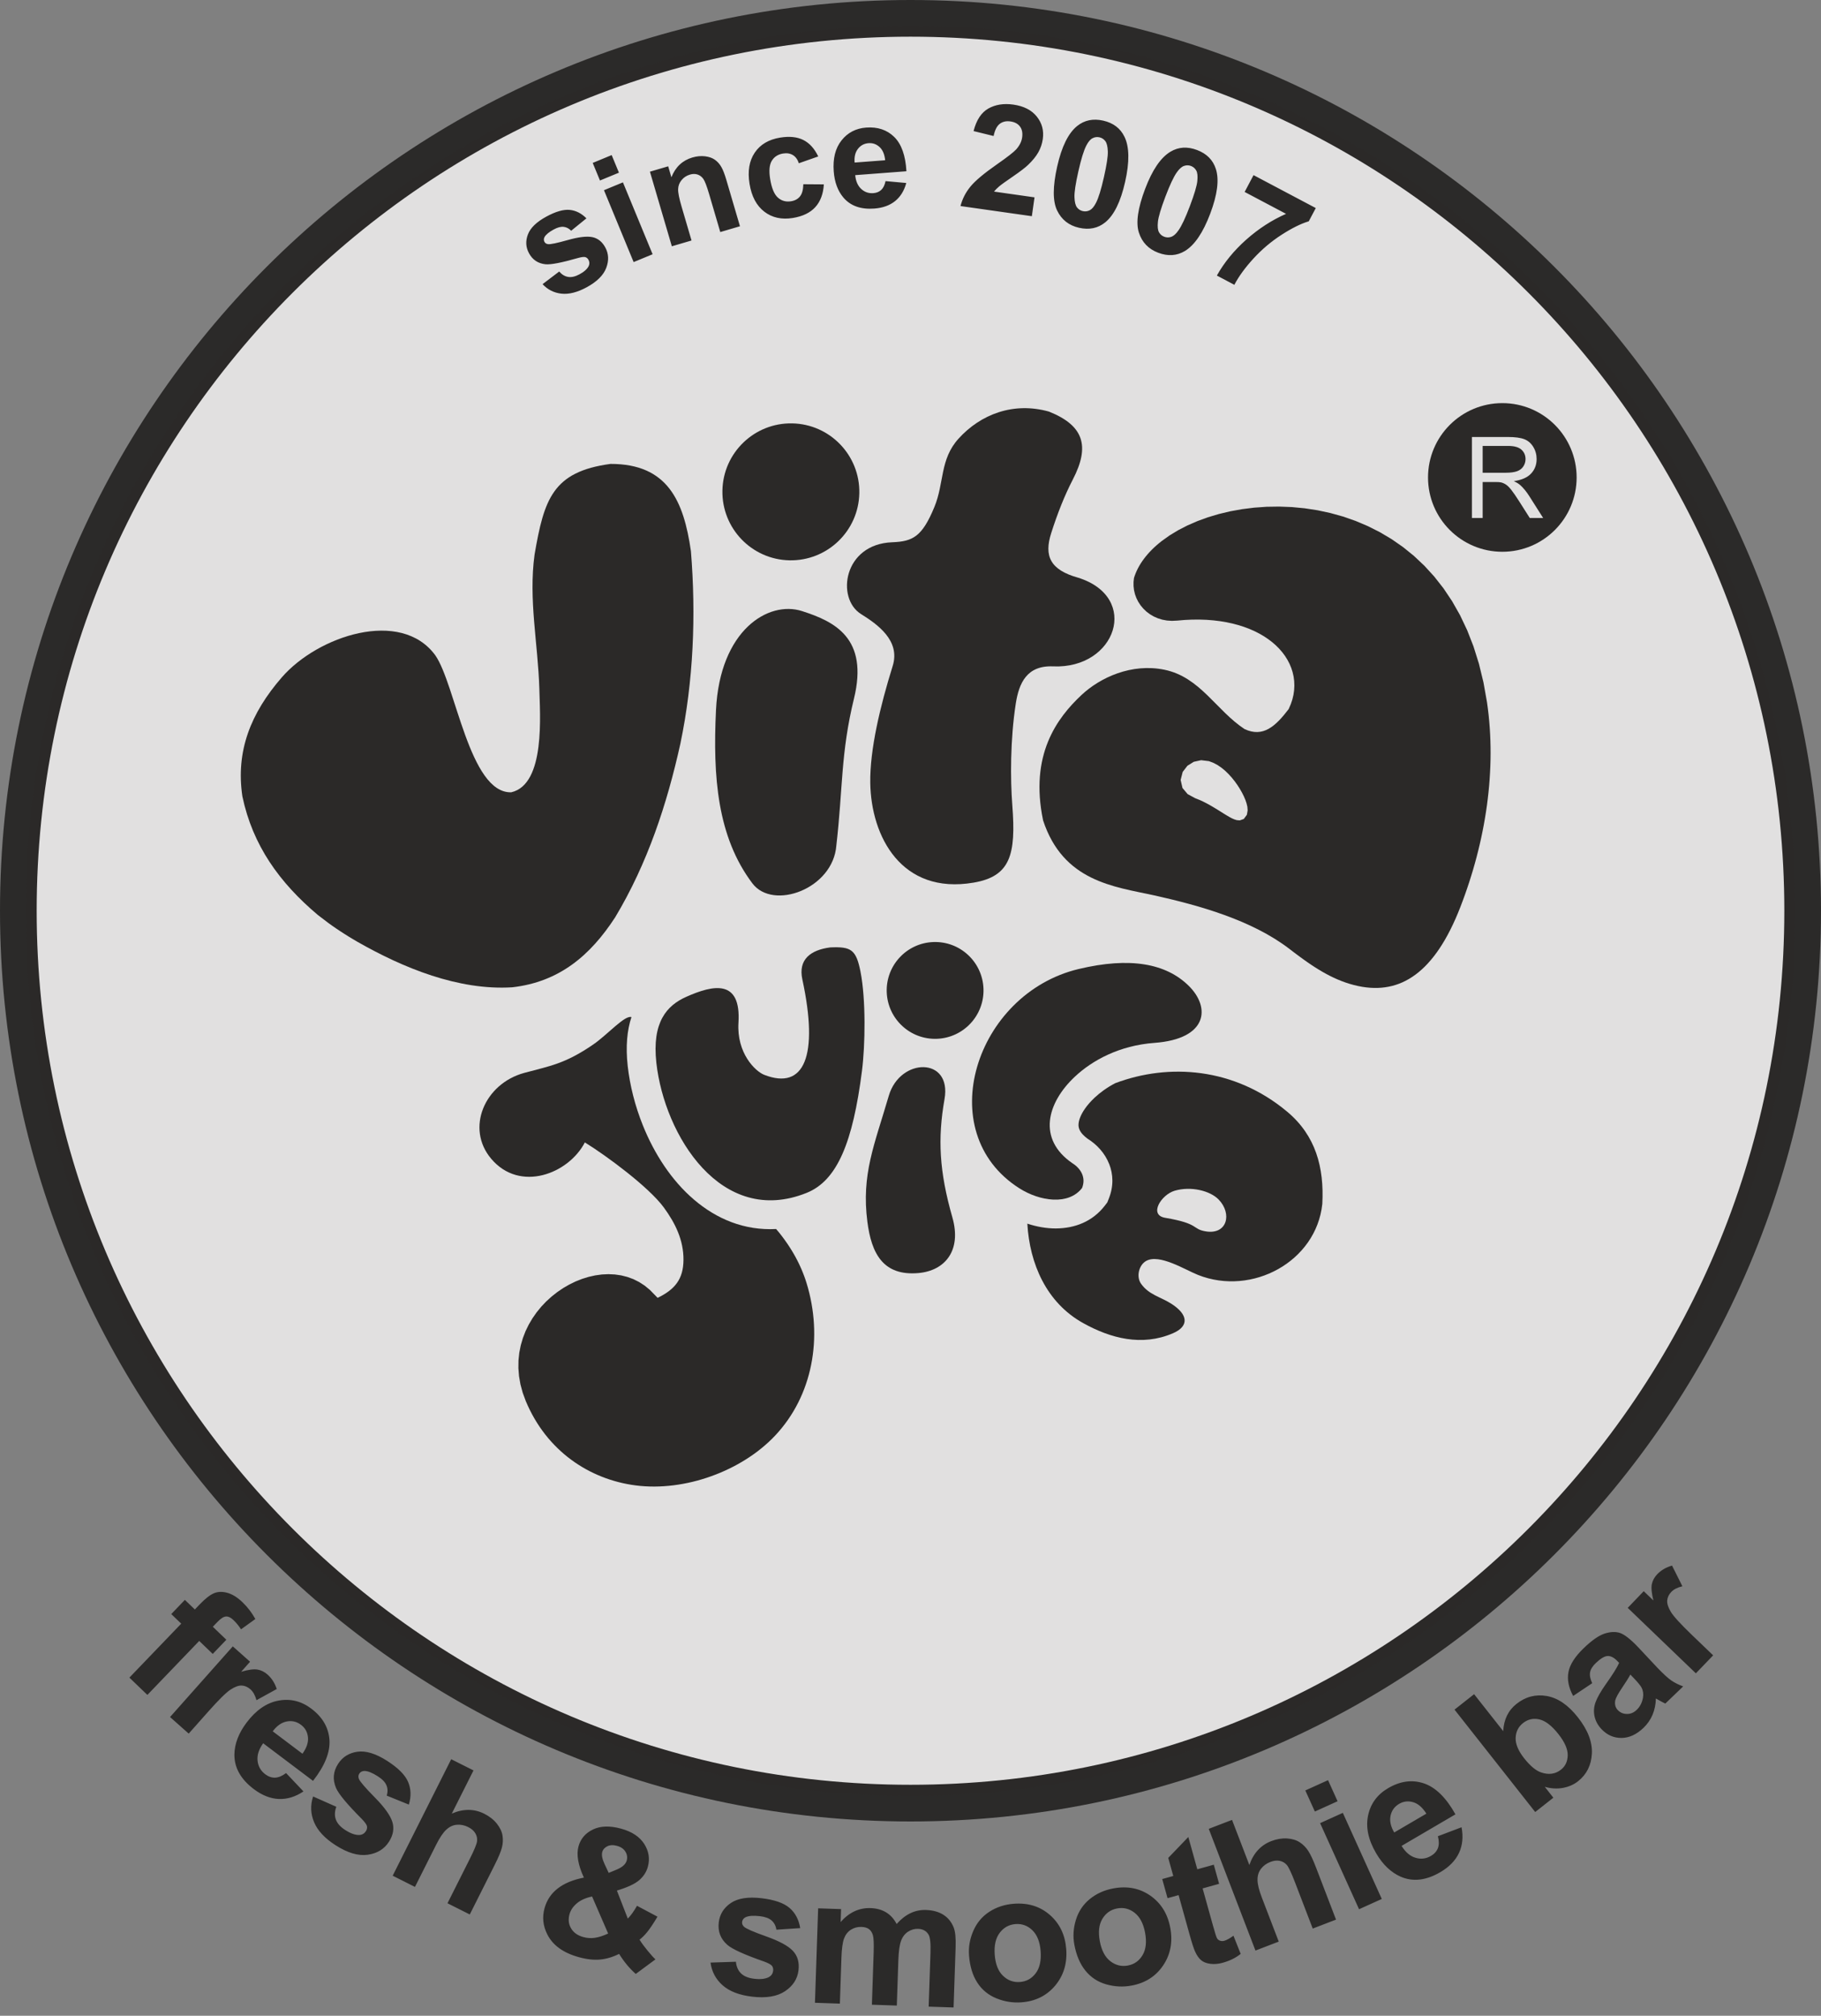 <svg width="150" height="166" viewBox="0 0 150 166" fill="none" xmlns="http://www.w3.org/2000/svg">
<rect x="0" y="0" width="150" height="166" fill="#808080" stroke="none"/>
<path fill-rule="evenodd" clip-rule="evenodd" d="M75 2.098C115.263 2.098 147.903 34.737 147.903 75C147.903 115.263 115.263 147.903 75 147.903C34.737 147.903 2.097 115.263 2.097 75C2.097 34.737 34.737 2.098 75 2.098Z" fill="#FEFEFE"/>
<path fill-rule="evenodd" clip-rule="evenodd" d="M75 0C116.414 0 150 33.586 150 75C150 116.415 116.414 150 75 150C33.586 150 0 116.415 0 75C0 33.586 33.586 0 75 0ZM75 3.021C114.746 3.021 146.979 35.255 146.979 75C146.979 114.746 114.746 146.979 75 146.979C35.255 146.979 3.021 114.746 3.021 75C3.021 35.255 35.255 3.021 75 3.021Z" fill="#2B2A29"/>
<path fill-rule="evenodd" clip-rule="evenodd" d="M96.608 109.8C94.058 110.893 91.496 110.221 89.225 108.96C86.184 107.272 84.812 104.052 84.624 100.769C85.397 101.024 86.2 101.167 86.971 101.164C88.538 101.156 89.998 100.599 91.011 99.282L91.21 99.022L91.336 98.706C91.744 97.679 91.703 96.707 91.362 95.843L91.359 95.844C91.009 94.963 90.36 94.257 89.589 93.776C89.435 93.663 89.303 93.546 89.192 93.428C88.94 93.16 88.833 92.886 88.839 92.624C88.848 92.235 89.039 91.782 89.36 91.316C89.575 91.004 89.848 90.693 90.169 90.392C90.624 89.965 91.191 89.552 91.863 89.202C96.263 87.544 101.659 87.895 106.027 91.548C108.378 93.515 109.084 96.141 108.921 99.148C108.424 103.888 103.145 106.758 98.687 104.994C97.62 104.571 95.507 103.226 94.407 103.842C93.824 104.168 93.569 105.129 93.996 105.725C94.652 106.64 95.588 106.79 96.489 107.367C97.878 108.255 97.968 109.218 96.608 109.8ZM96.766 98.056C95.656 98.379 94.596 100.055 95.978 100.288C98.86 100.775 98.147 101.216 99.335 101.407C101.089 101.69 101.513 99.948 100.381 98.781C99.67 98.049 98.093 97.67 96.766 98.056Z" fill="#2B2A29"/>
<path fill-rule="evenodd" clip-rule="evenodd" d="M58.978 58.476C58.712 63.982 59.087 68.915 61.976 72.746C63.678 75.004 68.63 73.201 68.893 69.619C69.439 64.88 69.245 62.028 70.344 57.531C71.561 52.549 68.751 51.181 66.055 50.321C63.304 49.442 59.297 51.872 58.978 58.476ZM65.257 34.866C68.37 34.928 70.845 37.502 70.784 40.615C70.723 43.729 68.148 46.204 65.034 46.143C61.921 46.082 59.446 43.507 59.507 40.394C59.568 37.28 62.143 34.805 65.257 34.866Z" fill="#2B2A29"/>
<path fill-rule="evenodd" clip-rule="evenodd" d="M44.033 45.673C44.816 41.123 45.517 38.844 50.287 38.204C55 38.196 56.32 41.259 56.913 45.389C57.341 50.675 57.123 56.084 56.043 61.248C54.943 66.224 53.335 71.107 50.674 75.539C48.631 78.682 46.067 80.866 42.197 81.305C37.759 81.582 33.204 79.705 29.432 77.553L29.071 77.34L28.715 77.124L28.367 76.906L28.026 76.685L27.693 76.463L27.368 76.239L27.057 76.016L26.174 75.344C23.018 72.679 20.818 69.627 19.966 65.587C19.41 61.856 20.647 58.734 23.215 55.779C26.184 52.362 33.018 50.088 35.856 53.964C37.534 56.365 38.666 65.34 42.11 65.247C44.961 64.594 44.468 58.775 44.426 56.7C44.314 53.014 43.527 49.373 44.033 45.673Z" fill="#2B2A29"/>
<path fill-rule="evenodd" clip-rule="evenodd" d="M76.965 41.758C77.79 39.764 77.404 37.839 78.956 36.125C80.782 34.11 83.488 33.075 86.406 33.895C89.302 35.054 89.784 36.759 88.375 39.481C87.688 40.81 87.112 42.268 86.592 43.896C85.989 45.782 86.492 46.93 88.817 47.577C93.942 49.189 91.945 55.1 86.749 54.877C84.583 54.783 83.935 56.251 83.673 57.937C83.213 60.903 83.221 64.165 83.387 66.329C83.7 70.391 83.226 72.171 80.197 72.686C74.243 73.7 71.748 68.873 71.686 64.466C71.648 61.717 72.501 58.154 73.533 54.843C74.187 52.745 72.268 51.409 70.919 50.565C68.863 49.278 69.462 44.807 73.499 44.655C75.212 44.592 75.965 44.174 76.965 41.758Z" fill="#2B2A29"/>
<path fill-rule="evenodd" clip-rule="evenodd" d="M98.454 65.734L98.791 65.868L99.095 66.006L99.396 66.159L99.692 66.322L99.979 66.49L100.258 66.659L100.526 66.826L100.78 66.986L101.02 67.133L101.246 67.267L101.46 67.382L101.666 67.474L101.876 67.54L102.129 67.56L102.455 67.442L102.709 67.097L102.772 66.727L102.747 66.427L102.68 66.152L102.585 65.872L102.46 65.581L102.309 65.279L102.132 64.969L101.932 64.655L101.708 64.343L101.463 64.037L101.198 63.745L100.915 63.47L100.612 63.22L100.292 63.002L99.954 62.822L99.583 62.682L98.941 62.603L98.333 62.736L97.811 63.061L97.42 63.57L97.252 64.231L97.404 64.892L97.833 65.401L98.454 65.734ZM93.41 47.592L93.462 47.433L93.539 47.227L93.627 47.023L93.725 46.82L93.834 46.618L93.953 46.419L94.083 46.222L94.224 46.026L94.374 45.832L94.534 45.64L94.704 45.452L94.884 45.265L95.073 45.082L95.272 44.902L95.48 44.725L95.692 44.556L96.343 44.091L97.051 43.663L97.815 43.27L98.631 42.915L99.493 42.601L100.398 42.331L101.339 42.106L102.312 41.931L103.31 41.806L104.331 41.734L105.367 41.718L106.416 41.758L107.471 41.859L108.528 42.021L109.581 42.247L110.628 42.538L111.66 42.898L112.675 43.327L113.668 43.828L114.635 44.402L115.569 45.051L116.468 45.779L117.326 46.587L118.14 47.476L118.903 48.449L119.613 49.509L120.265 50.658L120.854 51.898L121.375 53.232L121.824 54.663L122.196 56.194L122.488 57.832L122.558 58.348L122.62 58.871L122.671 59.397L122.713 59.923L122.745 60.452L122.767 60.982L122.78 61.513L122.784 62.044L122.778 62.577L122.762 63.111L122.737 63.645L122.704 64.179L122.662 64.714L122.611 65.249L122.55 65.784L122.483 66.317L122.405 66.851L122.319 67.385L122.225 67.918L122.123 68.449L122.013 68.98L121.894 69.51L121.768 70.038L121.634 70.564L121.492 71.089L121.343 71.612L121.185 72.133L121.021 72.651L120.849 73.168L120.67 73.682L120.484 74.193L120.292 74.699L120.089 75.204L119.883 75.686L119.672 76.146L119.458 76.585L119.239 77.003L119.017 77.4L118.79 77.775L118.56 78.131L118.326 78.466L118.088 78.781L117.847 79.076L117.602 79.352L117.355 79.609L117.104 79.846L116.849 80.065L116.591 80.266L116.329 80.449L116.064 80.615L115.795 80.763L115.522 80.895L115.245 81.01L114.963 81.108L114.677 81.19L114.387 81.255L114.091 81.305L113.79 81.339L113.485 81.356L113.174 81.357L112.859 81.343L112.538 81.312L112.213 81.266L111.882 81.203L111.527 81.12L111.179 81.023L110.838 80.913L110.504 80.79L110.174 80.656L109.851 80.511L109.532 80.355L109.217 80.189L108.906 80.014L108.598 79.831L108.294 79.64L107.993 79.442L107.693 79.237L107.395 79.027L107.099 78.812L106.804 78.593L106.508 78.37L106.213 78.144C103.111 75.767 98.791 74.562 95.029 73.725C91.763 73.014 87.574 72.589 85.921 67.558C84.798 62.154 87.077 59.119 89.08 57.239C90.615 55.798 93.208 54.594 95.919 55.154C98.863 55.763 100.164 58.486 102.512 60.038C104.039 60.759 105.066 59.815 106.15 58.395L106.331 57.973L106.456 57.597L106.546 57.218L106.6 56.836L106.619 56.456L106.605 56.081L106.556 55.712L106.474 55.35L106.361 54.999L106.218 54.658L106.045 54.329L105.846 54.012L105.618 53.708L105.366 53.417L105.088 53.14L104.785 52.877L104.457 52.629L104.107 52.395L103.733 52.178L103.337 51.977L102.917 51.793L102.476 51.627L102.014 51.48L101.53 51.351L101.025 51.242L100.501 51.155L99.957 51.089L99.392 51.044L98.809 51.024L98.207 51.027L97.587 51.055L96.965 51.108L96.527 51.128L96.123 51.101L95.739 51.03L95.376 50.918L95.035 50.768L94.722 50.583L94.436 50.368L94.18 50.124L93.956 49.856L93.766 49.567L93.611 49.261L93.493 48.94L93.413 48.608L93.373 48.269L93.372 47.92L93.41 47.592Z" fill="#2B2A29"/>
<path fill-rule="evenodd" clip-rule="evenodd" d="M63.931 101.211L64.182 101.51L64.372 101.752L64.556 101.997L64.734 102.245L64.907 102.494L65.071 102.746L65.23 103L65.382 103.257L65.527 103.515L65.664 103.775L65.796 104.038L65.92 104.303L66.037 104.569L66.147 104.837L66.251 105.108L66.347 105.381L66.435 105.654L66.558 106.074L66.667 106.496L66.763 106.919L66.846 107.343L66.916 107.768L66.972 108.192L67.016 108.618L67.046 109.043L67.064 109.467L67.068 109.89L67.059 110.312L67.037 110.732L67.001 111.15L66.953 111.565L66.892 111.978L66.817 112.387L66.729 112.793L66.628 113.195L66.514 113.593L66.387 113.986L66.247 114.375L66.094 114.758L65.928 115.135L65.749 115.507L65.556 115.873L65.351 116.231L65.132 116.583L64.901 116.928L64.656 117.265L64.399 117.594L64.128 117.916L63.844 118.228L63.583 118.496L63.31 118.757L63.027 119.011L62.734 119.257L62.431 119.497L62.119 119.728L61.798 119.951L61.469 120.166L61.132 120.373L60.788 120.571L60.437 120.76L60.08 120.94L59.717 121.11L59.349 121.272L58.975 121.423L58.598 121.564L58.216 121.696L57.832 121.817L57.444 121.928L57.054 122.028L56.662 122.117L56.269 122.194L55.874 122.261L55.48 122.317L55.085 122.36L54.691 122.392L54.298 122.412L53.907 122.42L53.518 122.415L53.131 122.398L52.748 122.369L52.367 122.326L52.011 122.275L51.656 122.213L51.304 122.14L50.955 122.056L50.608 121.961L50.264 121.856L49.923 121.74L49.587 121.613L49.254 121.475L48.925 121.327L48.601 121.169L48.281 120.999L47.967 120.819L47.658 120.628L47.354 120.427L47.057 120.215L46.764 119.993L46.48 119.76L46.201 119.516L45.93 119.262L45.666 118.997L45.409 118.722L45.16 118.437L44.919 118.14L44.686 117.833L44.462 117.516L44.247 117.188L44.041 116.849L43.844 116.5L43.657 116.14L43.48 115.77L43.315 115.394L43.055 114.689L42.87 114.002L42.753 113.328L42.701 112.669L42.709 112.025L42.775 111.398L42.896 110.789L43.068 110.2L43.287 109.631L43.552 109.086L43.859 108.566L44.204 108.072L44.585 107.606L44.998 107.171L45.44 106.77L45.907 106.402L46.395 106.071L46.901 105.779L47.422 105.526L47.954 105.316L48.492 105.15L49.034 105.029L49.576 104.955L50.115 104.929L50.646 104.954L51.168 105.029L51.676 105.157L52.17 105.338L52.645 105.576L53.101 105.871L53.534 106.227L54.169 106.878C55.583 106.196 56.29 105.344 56.3 103.752C56.31 102.131 55.633 100.744 54.691 99.452C53.463 97.766 49.945 95.165 48.175 94.08C46.842 96.656 42.827 98.232 40.459 95.424C38.335 92.905 39.926 89.246 43.171 88.358C45.264 87.785 46.506 87.637 48.877 86.008C50.034 85.212 51.463 83.579 52.014 83.757C51.658 84.842 51.525 86.16 51.706 87.788C51.883 89.382 52.308 91.072 52.958 92.686C53.895 95.015 55.316 97.213 57.156 98.784C59.03 100.386 61.307 101.347 63.931 101.211Z" fill="#2B2A29"/>
<path fill-rule="evenodd" clip-rule="evenodd" d="M88.845 79.801C93.098 78.784 96.05 79.346 97.915 81.18C99.732 82.966 99.492 85.559 95.094 85.883C92.204 86.095 89.972 87.323 88.542 88.663C86.23 90.833 85.443 93.802 88.327 95.788C89.02 96.219 89.479 96.961 89.133 97.832C88.02 99.279 85.653 98.931 83.964 97.856C76.684 93.224 80.35 81.831 88.845 79.801Z" fill="#2B2A29"/>
<path fill-rule="evenodd" clip-rule="evenodd" d="M78.448 100.248C79.231 102.988 77.84 104.641 75.662 104.837C72.735 105.099 71.782 103.214 71.448 100.618C70.944 96.701 72.028 94.289 73.211 90.241C74.136 87.075 78.418 87.023 77.803 90.512C77.228 93.774 77.371 96.483 78.448 100.248Z" fill="#2B2A29"/>
<path fill-rule="evenodd" clip-rule="evenodd" d="M60.829 84.22C60.673 86.715 62.197 88.219 62.955 88.515C66.254 89.803 67.455 86.965 66.09 80.65C65.738 79.018 66.765 78.229 68.392 78.02C70.095 77.948 70.519 78.18 70.881 80.017C71.333 82.306 71.271 86.082 71.003 88.185C70.253 94.056 68.974 97.218 66.447 98.234C59.407 101.068 54.73 93.499 54.066 87.528C53.693 84.165 54.93 82.802 56.53 82.089C58.782 81.084 61.053 80.629 60.829 84.22Z" fill="#2B2A29"/>
<path fill-rule="evenodd" clip-rule="evenodd" d="M76.887 77.578C79.087 77.5 80.934 79.222 81.012 81.422C81.089 83.623 79.367 85.47 77.167 85.547C74.967 85.625 73.12 83.903 73.042 81.703C72.965 79.502 74.686 77.655 76.887 77.578Z" fill="#2B2A29"/>
<path fill-rule="evenodd" clip-rule="evenodd" d="M123.751 33.198C127.131 33.198 129.871 35.939 129.871 39.319C129.871 42.699 127.131 45.439 123.751 45.439C120.371 45.439 117.63 42.699 117.63 39.319C117.63 35.939 120.371 33.198 123.751 33.198ZM121.245 42.658V35.987H124.202C124.797 35.987 125.248 36.047 125.557 36.167C125.866 36.286 126.113 36.498 126.298 36.8C126.483 37.103 126.575 37.439 126.575 37.805C126.575 38.279 126.421 38.678 126.115 39.002C125.809 39.327 125.337 39.532 124.697 39.621C124.932 39.733 125.11 39.844 125.23 39.953C125.488 40.188 125.733 40.485 125.96 40.841L127.114 42.658H126.011L125.129 41.27C124.873 40.867 124.66 40.561 124.494 40.349C124.327 40.136 124.177 39.989 124.045 39.903C123.915 39.819 123.78 39.758 123.642 39.726C123.544 39.704 123.38 39.695 123.152 39.695H122.13V42.658H121.245ZM122.13 38.931H124.025C124.428 38.931 124.742 38.888 124.969 38.805C125.195 38.722 125.367 38.589 125.485 38.405C125.602 38.221 125.662 38.023 125.662 37.807C125.662 37.492 125.548 37.23 125.32 37.027C125.092 36.824 124.731 36.723 124.239 36.723H122.13V38.931Z" fill="#2B2A29"/>
<path d="M44.691 23.401L46.063 22.36C46.282 22.613 46.529 22.762 46.805 22.804C47.08 22.849 47.393 22.775 47.742 22.585C48.127 22.376 48.377 22.149 48.496 21.902C48.572 21.732 48.565 21.563 48.474 21.396C48.414 21.284 48.327 21.21 48.216 21.174C48.103 21.144 47.901 21.167 47.612 21.247C46.266 21.634 45.373 21.805 44.933 21.762C44.321 21.699 43.868 21.397 43.575 20.856C43.309 20.367 43.279 19.852 43.484 19.31C43.688 18.768 44.194 18.278 45.002 17.839C45.772 17.421 46.413 17.236 46.924 17.284C47.435 17.334 47.896 17.566 48.305 17.982L47.048 19.003C46.868 18.815 46.66 18.707 46.428 18.681C46.196 18.655 45.925 18.728 45.612 18.898C45.218 19.112 44.966 19.319 44.854 19.523C44.782 19.662 44.781 19.794 44.848 19.917C44.906 20.023 45.004 20.087 45.143 20.107C45.333 20.133 45.873 20.02 46.766 19.769C47.66 19.517 48.334 19.436 48.791 19.528C49.247 19.622 49.604 19.907 49.861 20.381C50.141 20.896 50.167 21.457 49.937 22.062C49.707 22.667 49.171 23.199 48.325 23.659C47.559 24.075 46.867 24.25 46.251 24.184C45.637 24.117 45.116 23.857 44.691 23.401ZM49.421 14.865L48.823 13.417L50.385 12.771L50.983 14.22L49.421 14.865ZM52.194 21.583L49.75 15.663L51.313 15.018L53.757 20.938L52.194 21.583ZM60.953 18.633L59.331 19.11L58.411 15.978C58.216 15.315 58.055 14.898 57.929 14.725C57.801 14.55 57.644 14.433 57.454 14.371C57.265 14.309 57.059 14.311 56.838 14.376C56.554 14.46 56.322 14.611 56.143 14.832C55.961 15.052 55.867 15.302 55.859 15.579C55.849 15.859 55.945 16.341 56.147 17.027L56.963 19.805L55.341 20.282L53.536 14.138L55.04 13.696L55.305 14.598C55.641 13.751 56.217 13.209 57.036 12.968C57.395 12.863 57.743 12.831 58.079 12.871C58.417 12.914 58.69 13.011 58.901 13.166C59.114 13.322 59.287 13.518 59.421 13.755C59.557 13.992 59.693 14.346 59.832 14.819L60.953 18.633ZM67.4 12.884L65.804 13.444C65.696 13.126 65.53 12.901 65.306 12.767C65.082 12.634 64.815 12.592 64.502 12.643C64.086 12.711 63.777 12.909 63.576 13.238C63.375 13.566 63.33 14.068 63.44 14.744C63.562 15.495 63.774 16.004 64.077 16.273C64.379 16.543 64.741 16.642 65.163 16.574C65.48 16.522 65.725 16.389 65.896 16.175C66.07 15.961 66.161 15.628 66.172 15.172L67.862 15.184C67.815 15.967 67.581 16.59 67.161 17.055C66.74 17.519 66.124 17.817 65.311 17.95C64.389 18.1 63.604 17.928 62.961 17.434C62.316 16.939 61.91 16.176 61.742 15.143C61.572 14.098 61.716 13.241 62.171 12.569C62.626 11.896 63.324 11.485 64.264 11.332C65.031 11.207 65.669 11.274 66.178 11.531C66.684 11.788 67.091 12.238 67.4 12.884ZM72.944 14.914L74.651 15.07C74.482 15.703 74.175 16.199 73.734 16.558C73.291 16.916 72.719 17.122 72.02 17.175C70.91 17.259 70.061 16.958 69.475 16.272C69.01 15.722 68.743 15.004 68.676 14.116C68.596 13.058 68.809 12.206 69.316 11.566C69.822 10.923 70.499 10.571 71.343 10.506C72.291 10.435 73.063 10.692 73.66 11.278C74.255 11.864 74.591 12.806 74.664 14.103L70.444 14.423C70.494 14.923 70.659 15.302 70.941 15.561C71.22 15.82 71.555 15.935 71.94 15.906C72.205 15.886 72.421 15.797 72.588 15.64C72.758 15.483 72.876 15.241 72.944 14.914ZM72.912 13.197C72.863 12.707 72.71 12.344 72.451 12.108C72.191 11.87 71.89 11.764 71.546 11.79C71.179 11.818 70.886 11.977 70.666 12.264C70.446 12.55 70.357 12.926 70.397 13.387L72.912 13.197ZM85.216 16.252L84.996 17.804L79.119 16.969C79.266 16.388 79.537 15.857 79.93 15.375C80.322 14.892 81.051 14.281 82.111 13.541C82.967 12.944 83.497 12.531 83.704 12.305C83.983 11.991 84.147 11.665 84.195 11.325C84.249 10.951 84.19 10.65 84.017 10.419C83.846 10.189 83.583 10.05 83.231 10C82.881 9.951 82.589 10.017 82.351 10.199C82.115 10.38 81.948 10.713 81.846 11.2L80.195 10.795C80.427 9.885 80.832 9.265 81.415 8.936C81.997 8.61 82.681 8.502 83.469 8.613C84.333 8.736 84.978 9.067 85.406 9.603C85.833 10.139 85.997 10.755 85.898 11.449C85.842 11.844 85.717 12.208 85.526 12.547C85.335 12.883 85.058 13.224 84.695 13.571C84.457 13.803 84.035 14.123 83.436 14.535C82.836 14.946 82.454 15.22 82.291 15.361C82.126 15.5 81.99 15.64 81.881 15.778L85.216 16.252ZM90.875 9.935C91.71 10.124 92.294 10.57 92.631 11.274C93.032 12.106 93.048 13.343 92.678 14.98C92.31 16.615 91.762 17.727 91.037 18.314C90.436 18.798 89.72 18.947 88.885 18.758C88.047 18.569 87.443 18.094 87.076 17.332C86.708 16.57 86.711 15.359 87.085 13.702C87.452 12.075 87.999 10.967 88.724 10.38C89.324 9.896 90.041 9.747 90.875 9.935ZM90.566 11.308C90.369 11.263 90.178 11.288 89.997 11.382C89.814 11.473 89.642 11.675 89.483 11.987C89.274 12.389 89.055 13.098 88.827 14.111C88.598 15.127 88.491 15.834 88.506 16.236C88.52 16.637 88.59 16.919 88.714 17.08C88.838 17.24 88.998 17.342 89.195 17.386C89.391 17.431 89.582 17.406 89.766 17.313C89.947 17.221 90.119 17.019 90.278 16.707C90.486 16.309 90.704 15.602 90.933 14.587C91.162 13.573 91.269 12.866 91.254 12.464C91.239 12.062 91.17 11.779 91.046 11.618C90.922 11.456 90.762 11.352 90.566 11.308ZM98.603 12.354C99.403 12.656 99.92 13.179 100.156 13.923C100.437 14.803 100.28 16.03 99.687 17.6C99.094 19.168 98.397 20.193 97.598 20.673C96.936 21.069 96.206 21.116 95.405 20.814C94.601 20.51 94.07 19.955 93.811 19.15C93.553 18.344 93.725 17.145 94.326 15.556C94.915 13.996 95.611 12.975 96.411 12.495C97.073 12.098 97.803 12.051 98.603 12.354ZM98.106 13.669C97.917 13.598 97.725 13.596 97.532 13.664C97.338 13.729 97.14 13.905 96.939 14.191C96.676 14.56 96.361 15.233 95.993 16.204C95.626 17.177 95.421 17.863 95.38 18.263C95.339 18.663 95.369 18.951 95.469 19.128C95.569 19.304 95.714 19.427 95.903 19.498C96.091 19.569 96.284 19.572 96.478 19.505C96.67 19.439 96.869 19.264 97.069 18.976C97.331 18.611 97.646 17.941 98.014 16.968C98.381 15.996 98.585 15.31 98.626 14.911C98.667 14.511 98.638 14.22 98.538 14.044C98.438 13.866 98.294 13.741 98.106 13.669ZM102.524 15.807L103.257 14.422L108.384 17.134L107.806 18.225C107.163 18.417 106.418 18.786 105.569 19.333C104.721 19.88 103.949 20.53 103.256 21.285C102.564 22.04 102.036 22.764 101.676 23.455L100.236 22.693C100.834 21.625 101.639 20.639 102.654 19.736C103.67 18.835 104.763 18.125 105.935 17.611L102.524 15.807Z" fill="#2B2A29"/>
<path d="M15.228 131.752L16.05 132.542L16.456 132.118C16.91 131.646 17.3 131.341 17.624 131.206C17.95 131.068 18.318 131.057 18.728 131.171C19.141 131.287 19.554 131.542 19.969 131.94C20.392 132.347 20.748 132.81 21.034 133.327L19.855 134.176C19.667 133.889 19.462 133.636 19.238 133.422C19.019 133.21 18.813 133.11 18.621 133.119C18.428 133.129 18.193 133.277 17.916 133.565L17.531 133.965L18.645 135.035L17.523 136.203L16.41 135.133L12.14 139.578L10.658 138.154L14.928 133.71L14.106 132.92L15.228 131.752ZM15.544 142.765L14.008 141.4L19.176 135.581L20.599 136.846L19.866 137.672C20.458 137.499 20.905 137.439 21.21 137.491C21.514 137.544 21.789 137.682 22.038 137.902C22.389 138.214 22.641 138.612 22.795 139.093L21.127 140.012C21.017 139.613 20.85 139.315 20.628 139.117C20.411 138.925 20.175 138.822 19.921 138.807C19.665 138.794 19.358 138.902 18.997 139.136C18.635 139.37 18.015 139.982 17.137 140.971L15.544 142.765ZM23.564 146.014L24.997 147.526C24.334 147.969 23.657 148.175 22.966 148.149C22.275 148.119 21.587 147.848 20.907 147.335C19.827 146.521 19.293 145.565 19.308 144.469C19.326 143.593 19.66 142.724 20.311 141.86C21.087 140.83 21.966 140.225 22.942 140.047C23.92 139.866 24.82 140.088 25.642 140.708C26.564 141.403 27.062 142.257 27.137 143.271C27.209 144.284 26.759 145.412 25.785 146.656L21.677 143.56C21.322 144.056 21.168 144.534 21.217 144.996C21.264 145.458 21.477 145.831 21.852 146.114C22.11 146.308 22.378 146.4 22.657 146.392C22.938 146.384 23.239 146.258 23.564 146.014ZM24.914 144.422C25.262 143.936 25.414 143.481 25.367 143.057C25.322 142.632 25.131 142.295 24.796 142.042C24.439 141.773 24.044 141.682 23.614 141.767C23.183 141.853 22.8 142.124 22.465 142.576L24.914 144.422ZM25.791 147.942L27.704 148.792C27.563 149.174 27.55 149.525 27.666 149.843C27.78 150.161 28.042 150.451 28.448 150.711C28.897 150.998 29.286 151.132 29.619 151.113C29.844 151.095 30.02 150.987 30.144 150.794C30.227 150.663 30.255 150.527 30.229 150.388C30.195 150.251 30.051 150.049 29.796 149.788C28.595 148.582 27.89 147.733 27.678 147.238C27.386 146.55 27.442 145.891 27.845 145.262C28.21 144.692 28.741 144.358 29.438 144.258C30.134 144.158 30.953 144.409 31.893 145.011C32.79 145.585 33.363 146.16 33.611 146.731C33.858 147.305 33.882 147.931 33.678 148.611L31.855 147.871C31.95 147.57 31.942 147.286 31.834 147.024C31.726 146.761 31.488 146.515 31.124 146.282C30.666 145.988 30.297 145.841 30.015 145.841C29.824 145.847 29.683 145.923 29.592 146.066C29.512 146.19 29.502 146.332 29.562 146.492C29.646 146.709 30.083 147.217 30.874 148.021C31.666 148.824 32.148 149.495 32.318 150.034C32.486 150.575 32.391 151.123 32.037 151.674C31.653 152.274 31.071 152.631 30.292 152.741C29.515 152.851 28.633 152.592 27.648 151.962C26.756 151.39 26.164 150.756 25.873 150.062C25.583 149.369 25.555 148.663 25.791 147.942ZM39.003 145.796L37.216 149.351C38.168 148.943 39.061 148.947 39.889 149.364C40.316 149.578 40.661 149.849 40.924 150.177C41.186 150.507 41.343 150.835 41.394 151.168C41.445 151.5 41.428 151.829 41.341 152.157C41.257 152.487 41.057 152.963 40.744 153.586L38.697 157.659L36.861 156.736L38.704 153.07C39.07 152.342 39.266 151.862 39.296 151.63C39.323 151.398 39.277 151.179 39.155 150.975C39.035 150.769 38.841 150.599 38.571 150.463C38.262 150.308 37.951 150.244 37.632 150.271C37.315 150.296 37.026 150.431 36.764 150.674C36.501 150.914 36.223 151.328 35.93 151.911L34.181 155.39L32.346 154.467L37.167 144.874L39.003 145.796ZM53.992 161.356L52.369 162.556C51.86 162.108 51.402 161.557 50.998 160.905C50.478 161.166 49.956 161.321 49.437 161.37C48.918 161.42 48.335 161.355 47.684 161.176C46.397 160.823 45.528 160.193 45.077 159.289C44.727 158.592 44.653 157.877 44.854 157.147C45.036 156.482 45.398 155.938 45.941 155.517C46.482 155.095 47.201 154.798 48.097 154.624C47.858 154.107 47.7 153.634 47.626 153.204C47.55 152.774 47.559 152.39 47.653 152.05C47.825 151.424 48.222 150.96 48.843 150.661C49.461 150.362 50.237 150.339 51.163 150.593C52.054 150.838 52.691 151.259 53.069 151.853C53.447 152.449 53.545 153.074 53.364 153.735C53.248 154.154 53.016 154.518 52.665 154.826C52.313 155.134 51.697 155.423 50.815 155.692L51.713 157.999C51.964 157.746 52.217 157.393 52.472 156.945L54.159 157.841C53.806 158.428 53.521 158.853 53.308 159.11C53.097 159.369 52.887 159.578 52.681 159.734C52.845 160.002 53.07 160.307 53.354 160.652C53.637 160.997 53.85 161.232 53.992 161.356ZM50.14 154.234L50.786 153.968C51.262 153.77 51.541 153.52 51.624 153.218C51.694 152.963 51.66 152.72 51.518 152.489C51.38 152.257 51.149 152.098 50.826 152.009C50.512 151.923 50.245 151.935 50.023 152.043C49.804 152.154 49.664 152.312 49.608 152.519C49.54 152.765 49.608 153.103 49.811 153.534L50.14 154.234ZM48.771 156.18C48.254 156.287 47.837 156.473 47.522 156.736C47.208 157 47.004 157.302 46.911 157.639C46.793 158.068 46.836 158.458 47.042 158.805C47.244 159.153 47.581 159.391 48.051 159.52C48.359 159.605 48.675 159.627 48.993 159.582C49.313 159.537 49.68 159.42 50.095 159.229L48.771 156.18ZM58.527 161.621L60.619 161.552C60.659 161.956 60.799 162.278 61.043 162.513C61.284 162.75 61.647 162.897 62.126 162.954C62.655 163.016 63.063 162.967 63.354 162.805C63.549 162.689 63.66 162.516 63.687 162.288C63.705 162.134 63.671 161.999 63.587 161.886C63.496 161.777 63.279 161.658 62.936 161.534C61.329 160.974 60.324 160.517 59.917 160.165C59.354 159.673 59.118 159.055 59.206 158.314C59.286 157.641 59.618 157.109 60.201 156.715C60.783 156.321 61.63 156.19 62.739 156.321C63.796 156.447 64.562 156.714 65.035 157.12C65.508 157.528 65.802 158.081 65.915 158.782L63.952 158.912C63.906 158.599 63.775 158.347 63.563 158.158C63.351 157.97 63.031 157.851 62.601 157.8C62.06 157.736 61.664 157.765 61.411 157.888C61.242 157.976 61.148 158.106 61.128 158.275C61.111 158.421 61.163 158.553 61.288 158.671C61.457 158.83 62.073 159.096 63.135 159.474C64.198 159.852 64.924 160.245 65.313 160.656C65.699 161.069 65.853 161.603 65.775 162.254C65.692 162.961 65.324 163.537 64.67 163.975C64.019 164.414 63.113 164.565 61.951 164.428C60.899 164.303 60.09 163.991 59.525 163.493C58.962 162.996 58.629 162.373 58.527 161.621ZM67.392 157.153L69.281 157.217L69.245 158.279C69.949 157.485 70.77 157.103 71.707 157.134C72.204 157.151 72.632 157.268 72.99 157.485C73.35 157.703 73.64 158.023 73.858 158.445C74.214 158.042 74.594 157.745 74.996 157.553C75.397 157.362 75.823 157.274 76.273 157.289C76.842 157.308 77.32 157.439 77.71 157.685C78.096 157.931 78.38 158.28 78.559 158.737C78.69 159.071 78.742 159.61 78.717 160.352L78.549 165.318L76.496 165.249L76.646 160.81C76.672 160.038 76.619 159.539 76.484 159.312C76.304 159.013 76.014 158.855 75.62 158.842C75.332 158.832 75.057 158.911 74.797 159.077C74.538 159.246 74.345 159.497 74.221 159.83C74.097 160.166 74.024 160.699 73.999 161.431L73.873 165.16L71.82 165.09L71.964 160.834C71.99 160.08 71.969 159.589 71.903 159.369C71.838 159.147 71.732 158.978 71.58 158.866C71.432 158.753 71.224 158.693 70.961 158.684C70.644 158.674 70.356 158.749 70.099 158.91C69.838 159.074 69.65 159.313 69.529 159.631C69.408 159.95 69.335 160.482 69.31 161.227L69.182 165.001L67.129 164.931L67.392 157.153ZM79.821 161.03C79.769 160.347 79.885 159.674 80.174 159.011C80.461 158.345 80.9 157.823 81.49 157.439C82.08 157.056 82.752 156.834 83.512 156.776C84.686 156.687 85.674 156.995 86.483 157.7C87.291 158.408 87.738 159.342 87.827 160.508C87.917 161.684 87.612 162.687 86.916 163.518C86.217 164.348 85.295 164.807 84.146 164.894C83.436 164.948 82.745 164.838 82.076 164.566C81.408 164.293 80.881 163.86 80.497 163.262C80.114 162.667 79.889 161.923 79.821 161.03ZM81.938 160.979C81.996 161.749 82.223 162.326 82.618 162.707C83.016 163.09 83.48 163.261 84.016 163.22C84.549 163.179 84.982 162.94 85.312 162.502C85.642 162.066 85.779 161.456 85.719 160.676C85.661 159.916 85.435 159.344 85.043 158.963C84.65 158.579 84.185 158.409 83.652 158.45C83.117 158.491 82.683 158.729 82.349 159.169C82.016 159.605 81.879 160.209 81.938 160.979ZM88.496 160.145C88.37 159.472 88.412 158.79 88.626 158.099C88.839 157.406 89.219 156.839 89.763 156.393C90.308 155.948 90.952 155.654 91.701 155.514C92.858 155.297 93.874 155.495 94.755 156.108C95.635 156.723 96.182 157.602 96.397 158.752C96.615 159.911 96.422 160.942 95.82 161.843C95.216 162.745 94.349 163.301 93.217 163.514C92.517 163.645 91.819 163.611 91.123 163.413C90.43 163.216 89.859 162.842 89.412 162.29C88.966 161.741 88.661 161.025 88.496 160.145ZM90.595 159.863C90.737 160.623 91.026 161.171 91.46 161.507C91.897 161.844 92.377 161.963 92.905 161.864C93.431 161.765 93.835 161.48 94.115 161.008C94.396 160.539 94.465 159.918 94.321 159.149C94.18 158.4 93.892 157.856 93.461 157.52C93.028 157.182 92.549 157.063 92.023 157.162C91.495 157.261 91.091 157.545 90.805 158.019C90.522 158.489 90.452 159.105 90.595 159.863ZM99.983 153.56L100.421 155.135L99.063 155.513L99.908 158.549C100.08 159.165 100.192 159.521 100.246 159.615C100.301 159.708 100.382 159.776 100.495 159.818C100.604 159.857 100.725 159.86 100.857 159.823C101.042 159.771 101.29 159.635 101.603 159.41L102.198 160.905C101.794 161.231 101.301 161.474 100.718 161.636C100.362 161.735 100.025 161.764 99.705 161.724C99.385 161.683 99.132 161.585 98.947 161.431C98.758 161.276 98.595 161.044 98.451 160.732C98.346 160.512 98.194 160.051 97.997 159.345L97.084 156.064L96.174 156.317L95.735 154.742L96.645 154.489L96.231 153.001L97.885 151.28L98.624 153.938L99.983 153.56ZM101.486 149.87L102.912 153.585C103.251 152.606 103.855 151.949 104.721 151.616C105.166 151.445 105.599 151.373 106.019 151.399C106.439 151.428 106.787 151.533 107.068 151.719C107.348 151.904 107.58 152.139 107.764 152.424C107.951 152.708 108.168 153.177 108.418 153.827L110.051 158.083L108.133 158.82L106.663 154.988C106.371 154.228 106.148 153.759 105.997 153.581C105.843 153.405 105.65 153.292 105.418 153.244C105.185 153.195 104.928 153.223 104.646 153.332C104.324 153.455 104.066 153.643 103.872 153.896C103.677 154.148 103.582 154.452 103.585 154.81C103.585 155.166 103.704 155.65 103.938 156.259L105.333 159.894L103.415 160.631L99.568 150.607L101.486 149.87ZM108.308 149.182L107.522 147.446L109.394 146.599L110.179 148.335L108.308 149.182ZM111.949 157.228L108.74 150.138L110.612 149.291L113.821 156.381L111.949 157.228ZM118.443 151.216L120.39 150.476C120.543 151.257 120.472 151.962 120.182 152.59C119.889 153.216 119.374 153.746 118.639 154.177C117.472 154.86 116.384 154.985 115.378 154.549C114.577 154.195 113.903 153.553 113.356 152.619C112.704 151.507 112.484 150.463 112.695 149.493C112.905 148.521 113.456 147.776 114.345 147.256C115.341 146.672 116.322 146.541 117.286 146.862C118.249 147.185 119.117 148.035 119.889 149.413L115.451 152.012C115.772 152.531 116.154 152.858 116.6 152.99C117.043 153.125 117.47 153.072 117.875 152.834C118.153 152.671 118.342 152.459 118.442 152.199C118.543 151.936 118.543 151.609 118.443 151.216ZM117.493 149.357C117.178 148.849 116.817 148.534 116.408 148.414C115.997 148.292 115.613 148.338 115.25 148.55C114.865 148.776 114.629 149.105 114.542 149.536C114.455 149.966 114.558 150.424 114.846 150.906L117.493 149.357ZM126.459 149.222L119.812 140.79L121.425 139.518L123.823 142.56C123.875 141.6 124.239 140.851 124.922 140.313C125.666 139.726 126.492 139.511 127.405 139.667C128.317 139.823 129.171 140.406 129.968 141.417C130.792 142.461 131.178 143.461 131.127 144.418C131.075 145.372 130.693 146.132 129.985 146.69C129.635 146.966 129.221 147.146 128.74 147.235C128.258 147.322 127.762 147.294 127.247 147.146L127.954 148.043L126.459 149.222ZM125.547 144.795C126.047 145.429 126.518 145.821 126.956 145.965C127.577 146.176 128.119 146.099 128.584 145.732C128.941 145.451 129.125 145.058 129.136 144.552C129.146 144.048 128.891 143.466 128.373 142.809C127.82 142.108 127.295 141.704 126.797 141.594C126.3 141.483 125.854 141.583 125.457 141.896C125.069 142.202 124.866 142.607 124.847 143.112C124.828 143.617 125.061 144.178 125.547 144.795ZM131.153 138.614L129.584 139.664C129.209 138.971 129.08 138.314 129.197 137.696C129.313 137.078 129.736 136.418 130.464 135.719C131.126 135.083 131.694 134.686 132.169 134.531C132.642 134.378 133.061 134.356 133.425 134.471C133.788 134.586 134.28 134.963 134.9 135.609L136.541 137.359C137.014 137.851 137.387 138.192 137.659 138.381C137.931 138.571 138.26 138.736 138.646 138.878L137.176 140.291C137.044 140.231 136.857 140.133 136.618 139.996C136.509 139.93 136.436 139.89 136.399 139.873C136.386 140.364 136.294 140.81 136.125 141.211C135.956 141.613 135.711 141.97 135.385 142.284C134.81 142.836 134.205 143.116 133.572 143.121C132.941 143.128 132.394 142.891 131.933 142.412C131.63 142.096 131.434 141.741 131.347 141.347C131.261 140.954 131.288 140.56 131.435 140.166C131.581 139.773 131.863 139.28 132.281 138.687C132.848 137.892 133.212 137.307 133.371 136.939L133.227 136.79C132.95 136.501 132.682 136.364 132.422 136.374C132.162 136.389 131.836 136.584 131.446 136.959C131.181 137.214 131.025 137.464 130.98 137.712C130.931 137.96 130.99 138.26 131.153 138.614ZM134.296 137.901C134.167 138.146 133.939 138.511 133.611 138.996C133.285 139.479 133.098 139.826 133.052 140.03C132.992 140.354 133.061 140.62 133.264 140.831C133.465 141.04 133.714 141.144 134.014 141.146C134.315 141.149 134.584 141.036 134.823 140.805C135.09 140.549 135.261 140.215 135.336 139.806C135.385 139.5 135.348 139.223 135.217 138.975C135.133 138.812 134.921 138.552 134.58 138.197L134.296 137.901ZM141.116 136.319L139.692 137.801L134.079 132.409L135.399 131.036L136.195 131.801C136.046 131.203 136.003 130.753 136.067 130.452C136.132 130.15 136.28 129.88 136.511 129.64C136.836 129.301 137.243 129.065 137.73 128.93L138.583 130.632C138.18 130.727 137.876 130.882 137.669 131.096C137.469 131.305 137.357 131.538 137.332 131.791C137.309 132.046 137.405 132.357 137.624 132.727C137.844 133.097 138.432 133.741 139.385 134.657L141.116 136.319Z" fill="#2B2A29"/>
<path opacity="0.14" fill-rule="evenodd" clip-rule="evenodd" d="M75 2.098C115.263 2.098 147.903 34.737 147.903 75C147.903 115.263 115.263 147.903 75 147.903C34.737 147.903 2.098 115.263 2.098 75C2.098 34.737 34.737 2.098 75 2.098Z" fill="#2B2A29"/>
</svg>
